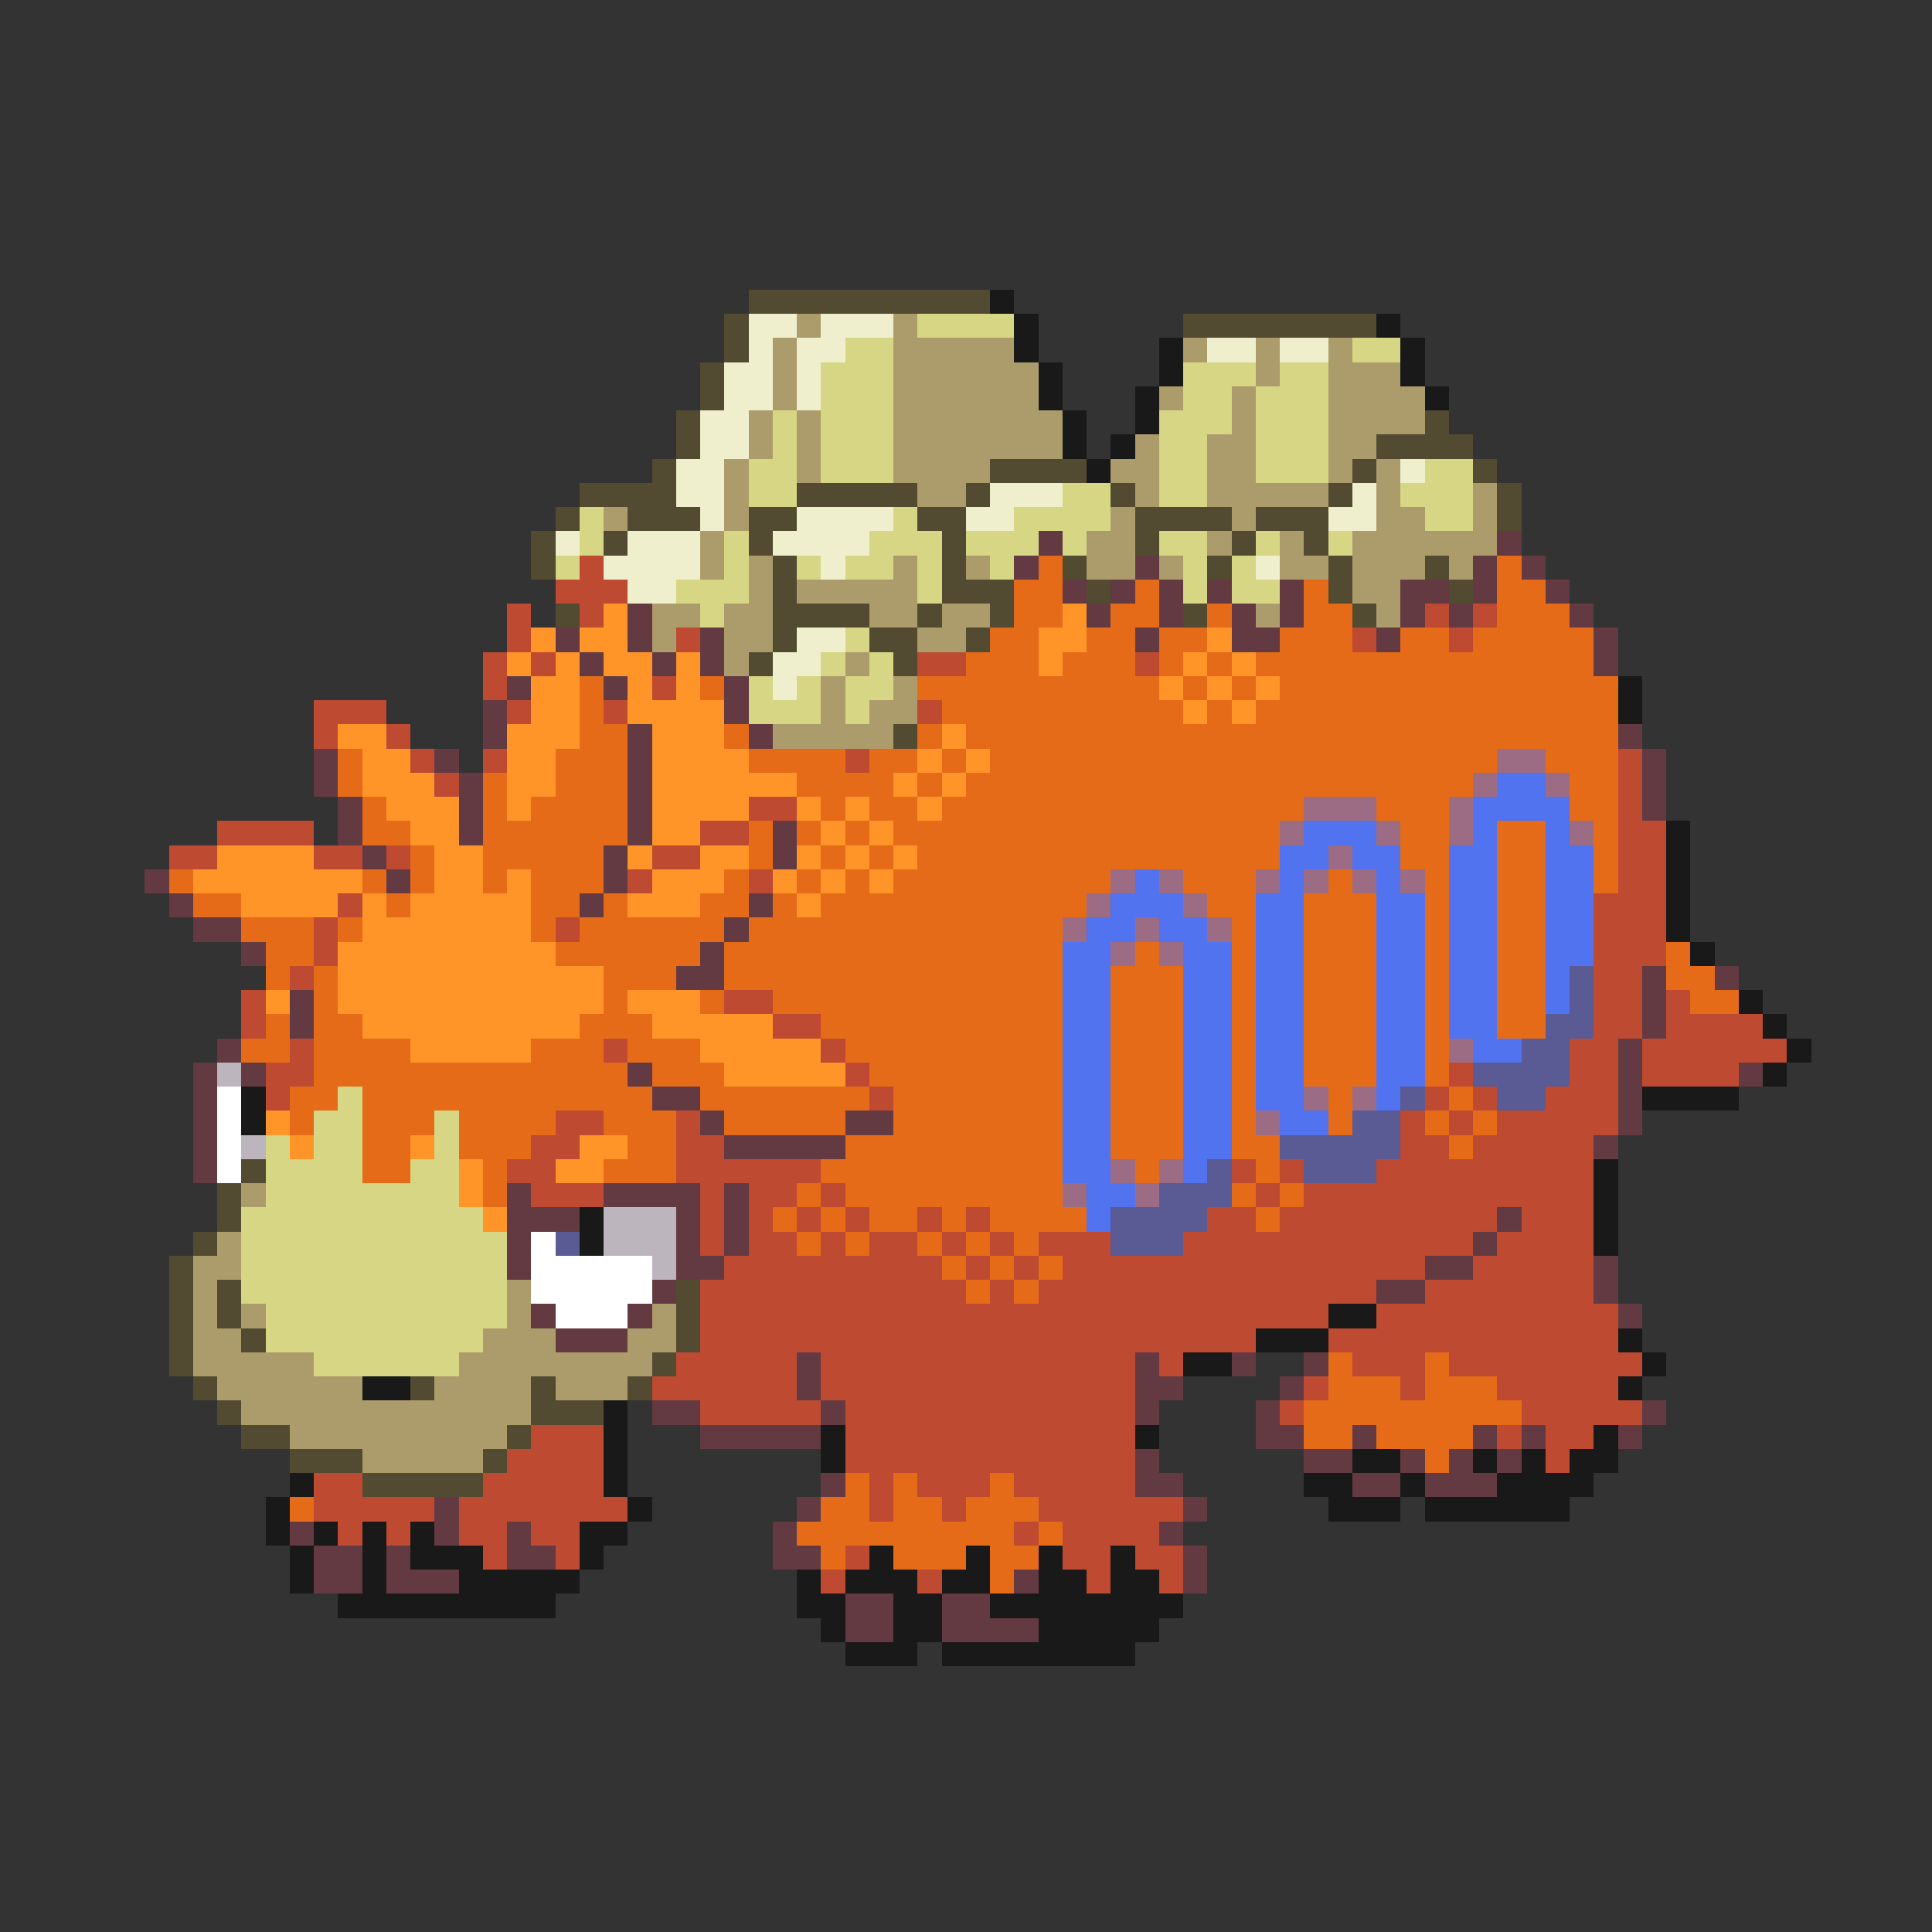 <svg xmlns="http://www.w3.org/2000/svg" viewBox="0 -0.5 80 80" shape-rendering="crispEdges">
<rect x="0" y="-0.5" width="80" height="80" fill="#333333" stroke="none"/>
<path stroke="#524a31" d="M31 12h10M30 13h1M49 13h8M30 14h1M29 15h1M29 16h1M28 17h1M59 17h1M28 18h1M57 18h4M27 19h1M41 19h4M56 19h1M61 19h1M24 20h4M33 20h5M40 20h1M46 20h1M55 20h1M62 20h1M23 21h1M26 21h3M31 21h2M38 21h2M47 21h4M52 21h3M62 21h1M22 22h1M25 22h1M31 22h1M39 22h1M47 22h1M51 22h1M54 22h1M22 23h1M32 23h1M39 23h1M44 23h1M50 23h1M55 23h1M59 23h1M32 24h1M39 24h3M45 24h1M55 24h1M60 24h1M23 25h1M32 25h4M38 25h1M41 25h1M49 25h1M56 25h1M32 26h1M36 26h2M40 26h1M31 27h1M37 27h1M37 30h1M10 48h1M9 49h1M9 50h1M8 51h1M7 52h1M7 53h1M9 53h1M28 53h1M7 54h1M9 54h1M28 54h1M7 55h1M10 55h1M28 55h1M7 56h1M27 56h1M8 57h1M17 57h1M22 57h1M26 57h1M9 58h1M22 58h3M10 59h2M21 59h1M12 60h3M20 60h1M15 61h5" />
<path stroke="#191919" d="M41 12h1M42 13h1M57 13h1M42 14h1M48 14h1M58 14h1M43 15h1M48 15h1M58 15h1M43 16h1M47 16h1M59 16h1M44 17h1M47 17h1M44 18h1M46 18h1M45 19h1M67 28h1M67 29h1M69 34h1M69 35h1M69 36h1M69 37h1M69 38h1M70 39h1M72 41h1M73 42h1M74 43h1M73 44h1M10 45h1M68 45h4M10 46h1M66 48h1M66 49h1M24 50h1M66 50h1M24 51h1M66 51h1M55 54h2M52 55h3M67 55h1M49 56h2M68 56h1M15 57h2M67 57h1M25 58h1M25 59h1M34 59h1M47 59h1M66 59h1M25 60h1M34 60h1M56 60h2M61 60h1M63 60h1M65 60h2M12 61h1M25 61h1M54 61h2M58 61h1M62 61h4M11 62h1M26 62h1M55 62h3M59 62h6M11 63h1M13 63h1M15 63h1M17 63h1M24 63h2M12 64h1M15 64h1M17 64h3M24 64h1M36 64h1M40 64h1M43 64h1M46 64h1M12 65h1M15 65h1M19 65h5M33 65h1M35 65h3M39 65h2M43 65h2M46 65h2M14 66h9M33 66h2M37 66h2M41 66h8M34 67h1M37 67h2M43 67h5M35 68h3M39 68h8" />
<path stroke="#efefce" d="M31 13h2M34 13h3M31 14h1M33 14h2M50 14h2M53 14h2M30 15h2M33 15h1M30 16h2M33 16h1M29 17h2M29 18h2M28 19h2M58 19h1M28 20h2M41 20h3M56 20h1M29 21h1M33 21h4M40 21h2M55 21h2M23 22h1M26 22h3M32 22h4M25 23h4M34 23h1M52 23h1M26 24h2M33 26h2M32 27h2M32 28h1" />
<path stroke="#ad9c6b" d="M33 13h1M37 13h1M32 14h1M37 14h5M49 14h1M52 14h1M55 14h1M32 15h1M37 15h6M52 15h1M55 15h3M32 16h1M37 16h6M48 16h1M51 16h1M55 16h4M31 17h1M33 17h1M37 17h7M51 17h1M55 17h4M31 18h1M33 18h1M37 18h7M47 18h1M50 18h2M55 18h2M30 19h1M33 19h1M37 19h4M46 19h2M50 19h2M55 19h1M57 19h1M30 20h1M38 20h2M47 20h1M50 20h5M57 20h1M61 20h1M25 21h1M30 21h1M46 21h1M51 21h1M57 21h2M61 21h1M29 22h1M45 22h2M50 22h1M53 22h1M56 22h6M29 23h1M31 23h1M37 23h1M40 23h1M45 23h2M48 23h1M53 23h2M56 23h3M60 23h1M31 24h1M33 24h5M56 24h2M27 25h2M30 25h2M36 25h2M39 25h2M52 25h1M57 25h1M27 26h1M30 26h2M38 26h2M30 27h1M35 27h1M34 28h1M37 28h1M34 29h1M36 29h2M32 30h5M10 49h1M9 51h1M8 52h2M8 53h1M21 53h1M8 54h1M10 54h1M21 54h1M27 54h1M8 55h2M20 55h3M26 55h2M8 56h5M19 56h8M9 57h6M18 57h4M23 57h3M10 58h12M12 59h9M15 60h5" />
<path stroke="#d6d684" d="M38 13h4M35 14h2M56 14h2M34 15h3M49 15h3M53 15h2M34 16h3M49 16h2M52 16h3M32 17h1M34 17h3M48 17h3M52 17h3M32 18h1M34 18h3M48 18h2M52 18h3M31 19h2M34 19h3M48 19h2M52 19h3M59 19h2M31 20h2M44 20h2M48 20h2M58 20h3M24 21h1M37 21h1M42 21h4M59 21h2M24 22h1M30 22h1M36 22h3M40 22h3M44 22h1M48 22h2M52 22h1M55 22h1M23 23h1M30 23h1M33 23h1M35 23h2M38 23h1M41 23h1M49 23h1M51 23h1M28 24h3M38 24h1M49 24h1M51 24h2M29 25h1M35 26h1M34 27h1M36 27h1M31 28h1M33 28h1M35 28h2M31 29h3M35 29h1M14 45h1M13 46h2M18 46h1M11 47h1M13 47h2M18 47h1M11 48h4M17 48h2M11 49h8M10 50h10M10 51h11M10 52h11M10 53h11M11 54h10M11 55h9M13 56h6" />
<path stroke="#633a42" d="M43 22h1M62 22h1M42 23h1M47 23h1M61 23h1M63 23h1M44 24h1M46 24h1M48 24h1M50 24h1M53 24h1M58 24h2M61 24h1M64 24h1M26 25h1M45 25h1M48 25h1M51 25h1M53 25h1M58 25h1M60 25h1M65 25h1M23 26h1M26 26h1M29 26h1M47 26h1M51 26h2M57 26h1M66 26h1M24 27h1M27 27h1M29 27h1M66 27h1M21 28h1M25 28h1M30 28h1M20 29h1M30 29h1M20 30h1M26 30h1M31 30h1M67 30h1M13 31h1M18 31h1M26 31h1M68 31h1M13 32h1M19 32h1M26 32h1M68 32h1M14 33h1M19 33h1M26 33h1M68 33h1M14 34h1M19 34h1M26 34h1M32 34h1M15 35h1M25 35h1M32 35h1M6 36h1M16 36h1M25 36h1M7 37h1M24 37h1M31 37h1M8 38h2M30 38h1M10 39h1M29 39h1M28 40h2M68 40h1M71 40h1M12 41h1M68 41h1M12 42h1M68 42h1M9 43h1M67 43h1M8 44h1M10 44h1M26 44h1M67 44h1M72 44h1M8 45h1M27 45h2M67 45h1M8 46h1M29 46h1M35 46h2M67 46h1M8 47h1M30 47h5M66 47h1M8 48h1M21 49h1M25 49h4M30 49h1M21 50h3M28 50h1M30 50h1M62 50h1M21 51h1M28 51h1M30 51h1M61 51h1M21 52h1M28 52h2M59 52h2M66 52h1M27 53h1M57 53h2M66 53h1M22 54h1M26 54h1M67 54h1M23 55h3M33 56h1M47 56h1M51 56h1M54 56h1M33 57h1M47 57h2M53 57h1M27 58h2M34 58h1M47 58h1M52 58h1M68 58h1M29 59h5M52 59h2M56 59h1M61 59h1M63 59h1M67 59h1M47 60h1M54 60h2M58 60h1M60 60h1M62 60h1M34 61h1M47 61h2M56 61h2M59 61h3M18 62h1M33 62h1M49 62h1M12 63h1M18 63h1M21 63h1M32 63h1M48 63h1M13 64h2M16 64h1M21 64h2M32 64h2M49 64h1M13 65h2M16 65h3M42 65h1M49 65h1M35 66h2M39 66h2M35 67h2M39 67h4" />
<path stroke="#bd4a31" d="M24 23h1M23 24h3M21 25h1M24 25h1M59 25h1M61 25h1M21 26h1M28 26h1M56 26h1M60 26h1M20 27h1M22 27h1M38 27h2M47 27h1M20 28h1M27 28h1M13 29h3M21 29h1M25 29h1M38 29h1M13 30h1M16 30h1M17 31h1M20 31h1M35 31h1M67 31h1M18 32h1M67 32h1M31 33h2M67 33h1M9 34h4M29 34h2M67 34h2M7 35h2M13 35h2M16 35h1M27 35h2M67 35h2M26 36h1M31 36h1M67 36h2M14 37h1M66 37h3M13 38h1M23 38h1M66 38h3M13 39h1M66 39h3M12 40h1M66 40h2M10 41h1M30 41h2M66 41h2M69 41h1M10 42h1M32 42h2M66 42h2M69 42h4M12 43h1M25 43h1M34 43h1M65 43h2M68 43h6M11 44h2M35 44h1M60 44h1M65 44h2M68 44h4M11 45h1M36 45h1M59 45h1M61 45h1M64 45h3M23 46h2M28 46h1M58 46h1M60 46h1M62 46h5M22 47h2M28 47h2M58 47h2M61 47h5M21 48h2M28 48h6M51 48h1M53 48h1M57 48h9M22 49h3M29 49h1M31 49h2M34 49h1M52 49h1M54 49h12M29 50h1M31 50h1M33 50h1M35 50h1M38 50h1M40 50h1M50 50h2M53 50h9M63 50h3M29 51h1M31 51h2M34 51h1M36 51h2M39 51h1M41 51h1M43 51h3M49 51h12M62 51h4M30 52h9M40 52h1M42 52h1M44 52h15M61 52h5M29 53h11M41 53h1M43 53h14M59 53h7M29 54h26M57 54h10M29 55h23M55 55h12M28 56h5M34 56h13M48 56h1M56 56h3M60 56h8M27 57h6M34 57h13M54 57h1M58 57h1M62 57h5M29 58h5M35 58h12M53 58h1M63 58h5M22 59h3M35 59h12M62 59h1M64 59h2M21 60h4M35 60h12M64 60h1M13 61h2M20 61h5M36 61h1M38 61h3M42 61h5M13 62h5M19 62h7M36 62h1M39 62h1M43 62h6M14 63h1M16 63h1M19 63h2M22 63h2M42 63h1M44 63h4M20 64h1M23 64h1M35 64h1M44 64h2M47 64h2M34 65h1M38 65h1M45 65h1M48 65h1" />
<path stroke="#e66b19" d="M43 23h1M62 23h1M42 24h2M47 24h1M54 24h1M62 24h2M42 25h2M46 25h2M50 25h1M54 25h2M62 25h3M41 26h2M45 26h2M48 26h2M53 26h3M58 26h2M61 26h5M40 27h3M44 27h3M48 27h1M50 27h1M52 27h14M24 28h1M29 28h1M38 28h10M49 28h1M51 28h1M53 28h14M24 29h1M39 29h10M50 29h1M52 29h15M24 30h2M30 30h1M38 30h1M40 30h27M14 31h1M23 31h3M31 31h4M36 31h2M39 31h1M41 31h21M64 31h3M14 32h1M20 32h1M23 32h3M33 32h4M38 32h1M40 32h21M65 32h2M15 33h1M20 33h1M22 33h4M34 33h1M36 33h2M39 33h15M57 33h3M65 33h2M15 34h2M20 34h6M31 34h1M33 34h1M35 34h1M37 34h16M58 34h2M62 34h2M66 34h1M17 35h1M20 35h5M31 35h1M34 35h1M36 35h1M38 35h15M58 35h2M62 35h2M66 35h1M7 36h1M15 36h1M17 36h1M20 36h1M22 36h3M30 36h1M33 36h1M35 36h1M37 36h9M49 36h3M55 36h1M59 36h1M62 36h2M66 36h1M8 37h2M16 37h1M22 37h2M25 37h1M29 37h2M32 37h1M34 37h11M50 37h2M54 37h3M59 37h1M62 37h2M10 38h3M14 38h1M22 38h1M24 38h6M31 38h13M51 38h1M54 38h3M59 38h1M62 38h2M11 39h2M23 39h6M30 39h14M47 39h1M51 39h1M54 39h3M59 39h1M62 39h2M69 39h1M11 40h1M13 40h1M25 40h3M30 40h14M46 40h3M51 40h1M54 40h3M59 40h1M62 40h2M69 40h2M13 41h1M25 41h1M29 41h1M32 41h12M46 41h3M51 41h1M54 41h3M59 41h1M62 41h2M70 41h2M11 42h1M13 42h2M24 42h3M34 42h10M46 42h3M51 42h1M54 42h3M59 42h1M62 42h2M10 43h2M13 43h4M22 43h3M26 43h3M35 43h9M46 43h3M51 43h1M54 43h3M59 43h1M13 44h13M27 44h3M36 44h8M46 44h3M51 44h1M54 44h3M59 44h1M12 45h2M15 45h12M29 45h7M37 45h7M46 45h3M51 45h1M55 45h1M60 45h1M12 46h1M15 46h3M19 46h4M25 46h3M30 46h5M37 46h7M46 46h3M51 46h1M55 46h1M59 46h1M61 46h1M15 47h2M19 47h3M26 47h2M35 47h9M46 47h3M51 47h2M60 47h1M15 48h2M20 48h1M25 48h3M34 48h10M47 48h1M52 48h1M20 49h1M33 49h1M35 49h9M51 49h1M53 49h1M32 50h1M34 50h1M36 50h2M39 50h1M41 50h4M52 50h1M33 51h1M35 51h1M38 51h1M40 51h1M42 51h1M39 52h1M41 52h1M43 52h1M40 53h1M42 53h1M55 56h1M59 56h1M55 57h3M59 57h3M54 58h9M54 59h2M57 59h4M59 60h1M35 61h1M37 61h1M41 61h1M12 62h1M34 62h2M37 62h2M40 62h3M33 63h9M43 63h1M34 64h1M37 64h3M41 64h2M41 65h1" />
<path stroke="#ff9429" d="M25 25h1M44 25h1M22 26h1M24 26h2M43 26h2M50 26h1M21 27h1M23 27h1M25 27h2M28 27h1M43 27h1M49 27h1M51 27h1M22 28h2M26 28h1M28 28h1M48 28h1M50 28h1M52 28h1M22 29h2M26 29h4M49 29h1M51 29h1M14 30h2M21 30h3M27 30h3M39 30h1M15 31h2M21 31h2M27 31h4M38 31h1M40 31h1M15 32h3M21 32h2M27 32h6M37 32h1M39 32h1M16 33h3M21 33h1M27 33h4M33 33h1M35 33h1M38 33h1M17 34h2M27 34h2M34 34h1M36 34h1M9 35h4M18 35h2M26 35h1M29 35h2M33 35h1M35 35h1M37 35h1M8 36h7M18 36h2M21 36h1M27 36h3M32 36h1M34 36h1M36 36h1M10 37h4M15 37h1M17 37h5M26 37h3M33 37h1M15 38h7M14 39h9M14 40h11M11 41h1M14 41h11M26 41h3M15 42h9M27 42h5M17 43h5M29 43h5M30 44h5M11 46h1M12 47h1M17 47h1M24 47h2M19 48h1M23 48h2M19 49h1M20 50h1" />
<path stroke="#9c6b84" d="M62 31h2M61 32h1M64 32h1M54 33h3M60 33h1M53 34h1M57 34h1M60 34h1M65 34h1M55 35h1M46 36h1M48 36h1M52 36h1M54 36h1M56 36h1M58 36h1M45 37h1M49 37h1M44 38h1M47 38h1M50 38h1M46 39h1M48 39h1M60 43h1M54 45h1M56 45h1M52 46h1M46 48h1M48 48h1M44 49h1M47 49h1" />
<path stroke="#5273ef" d="M62 32h2M61 33h4M54 34h3M61 34h1M64 34h1M53 35h2M56 35h2M60 35h2M64 35h2M47 36h1M53 36h1M57 36h1M60 36h2M64 36h2M46 37h3M52 37h2M57 37h2M60 37h2M64 37h2M45 38h2M48 38h2M52 38h2M57 38h2M60 38h2M64 38h2M44 39h2M49 39h2M52 39h2M57 39h2M60 39h2M64 39h2M44 40h2M49 40h2M52 40h2M57 40h2M60 40h2M64 40h1M44 41h2M49 41h2M52 41h2M57 41h2M60 41h2M64 41h1M44 42h2M49 42h2M52 42h2M57 42h2M60 42h2M44 43h2M49 43h2M52 43h2M57 43h2M61 43h2M44 44h2M49 44h2M52 44h2M57 44h2M44 45h2M49 45h2M52 45h2M57 45h1M44 46h2M49 46h2M53 46h2M44 47h2M49 47h2M44 48h2M49 48h1M45 49h2M45 50h1" />
<path stroke="#5a5a94" d="M65 40h1M65 41h1M64 42h2M63 43h2M61 44h4M58 45h1M62 45h2M56 46h2M53 47h5M50 48h1M54 48h3M48 49h3M46 50h4M23 51h1M46 51h3" />
<path stroke="#bdb5bd" d="M9 44h1M10 47h1M25 50h3M25 51h3M27 52h1" />
<path stroke="#ffffff" d="M9 45h1M9 46h1M9 47h1M9 48h1M22 51h1M22 52h5M22 53h5M23 54h3" />
</svg>